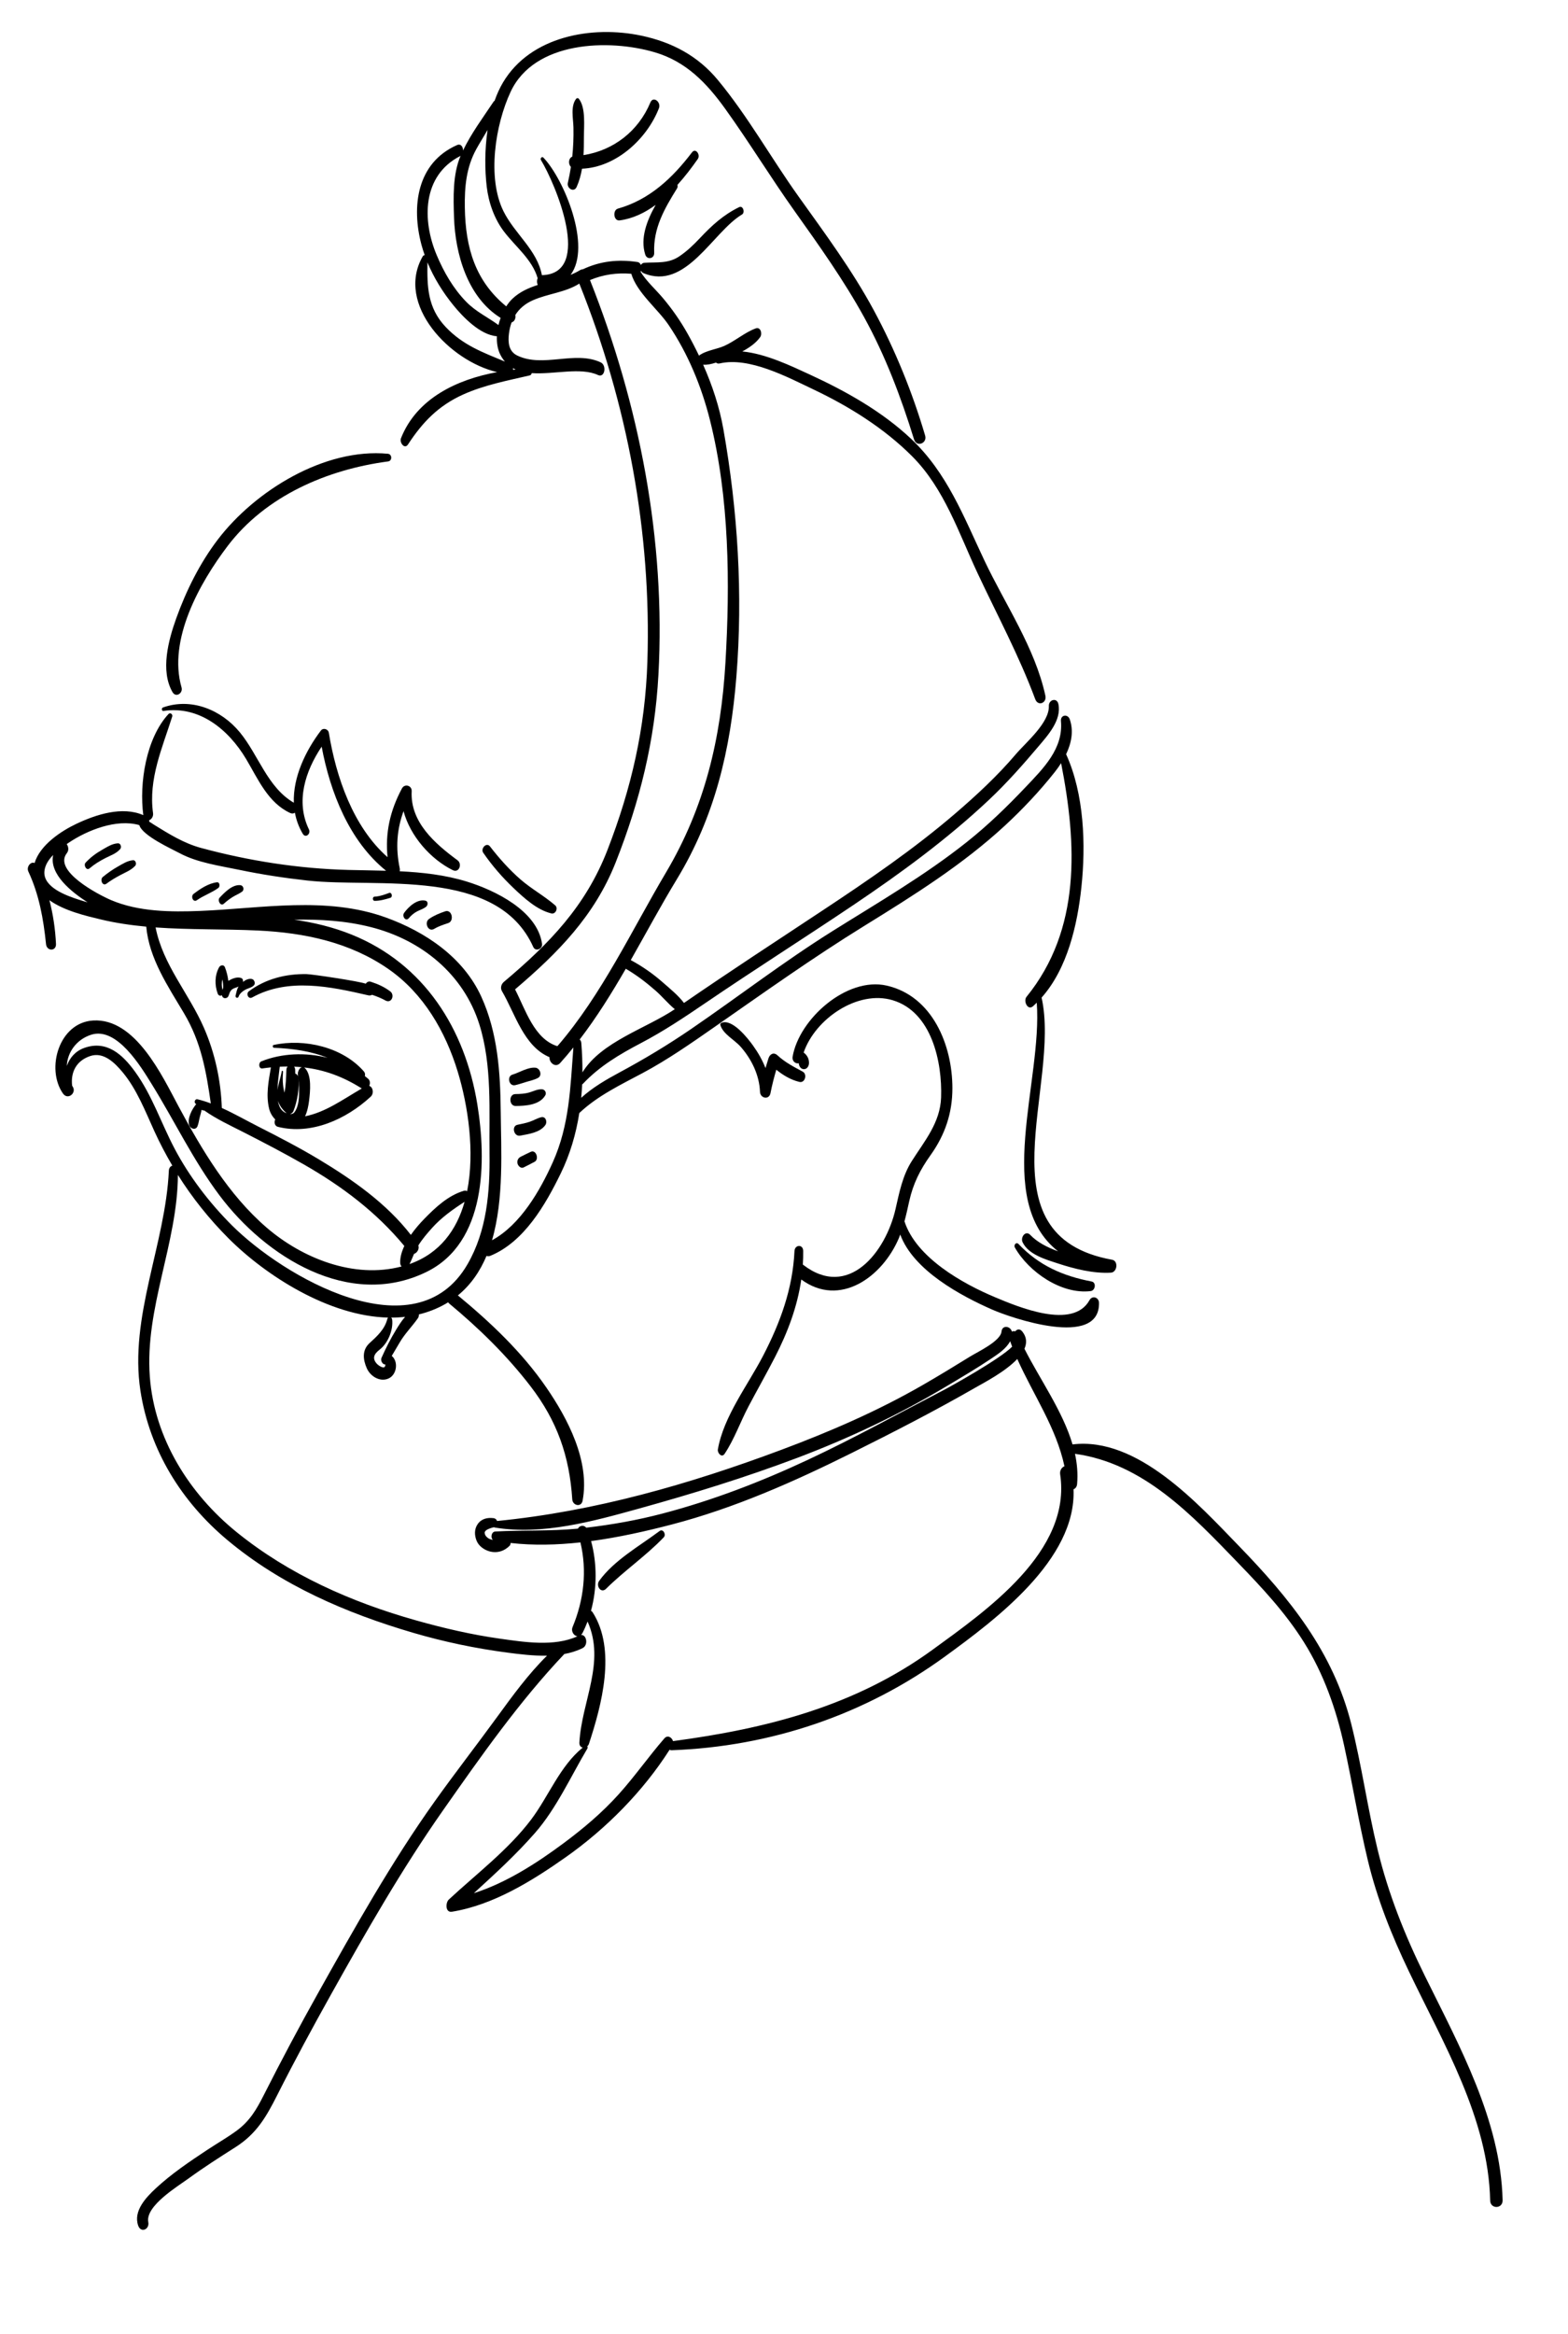 <?xml version="1.0" encoding="utf-8"?>
<!-- Generator: Adobe Illustrator 15.1.0, SVG Export Plug-In . SVG Version: 6.00 Build 0)  -->
<!DOCTYPE svg PUBLIC "-//W3C//DTD SVG 1.1//EN" "http://www.w3.org/Graphics/SVG/1.1/DTD/svg11.dtd">
<svg version="1.1" id="Layer_1" xmlns="http://www.w3.org/2000/svg" xmlns:xlink="http://www.w3.org/1999/xlink" x="0px" y="0px"
	 width="325.984px" height="485.111px" viewBox="0 0 325.984 485.111" enable-background="new 0 0 325.984 485.111"
	 xml:space="preserve">
<g>
	<path d="M119.885,38.85c0.542-1.208,0.89-2.483,1.113-3.787c7.114-0.297,13.521-6.211,15.997-12.583
		c0.488-1.256-1.185-2.625-1.793-1.168c-2.491,5.968-7.684,9.95-13.895,10.927c0.073-1.218,0.084-2.439,0.081-3.636
		c-0.007-2.273,0.445-6.219-1.058-8.083c-0.143-0.177-0.416-0.161-0.551,0.013c-1.21,1.562-0.594,4.131-0.559,5.985
		c0.041,2.073-0.04,4.061-0.248,6.037c-0.801,0.331-0.867,1.529-0.284,2.135c-0.17,1.093-0.372,2.189-0.633,3.304
		C117.787,39.137,119.323,40.1,119.885,38.85z"/>
	<path d="M143.858,31.671c-4.051,5.328-8.84,9.843-15.393,11.686c-1.142,0.322-0.908,2.61,0.343,2.448
		c2.732-0.354,5.237-1.566,7.505-3.228c-1.838,3.269-3.24,6.92-2.174,10.316c0.373,1.187,1.921,0.893,1.868-0.345
		c-0.22-5.112,2.119-9.159,4.742-13.386c0.144-0.231,0.159-0.495,0.095-0.744c1.585-1.753,3-3.621,4.227-5.381
		C145.673,32.174,144.627,30.659,143.858,31.671z"/>
	<path d="M37.741,142.86c-2.849-9.882,3.742-21.699,9.592-29.397c7.914-10.417,20.708-15.893,33.358-17.565
		c0.884-0.117,0.841-1.51-0.039-1.592c-13.184-1.253-27.663,7.706-35.383,17.843c-3.723,4.888-6.57,10.614-8.635,16.376
		c-1.605,4.481-3.344,10.86-0.767,15.319C36.573,145.066,38.089,144.065,37.741,142.86z"/>
	<path d="M106.777,184.577c2.173,2.061,4.881,4.544,7.85,5.255c0.886,0.211,1.468-1.089,0.8-1.671
		c-2.252-1.956-4.905-3.389-7.178-5.359c-2.362-2.051-4.469-4.422-6.382-6.89c-0.735-0.95-2.003,0.449-1.406,1.312
		C102.316,179.909,104.408,182.328,106.777,184.577z"/>
	<path d="M153.985,217.55c2.266,2.569,3.887,5.905,4.016,9.349c0.051,1.375,1.894,1.753,2.18,0.29
		c0.321-1.648,0.735-3.266,1.208-4.871c1.431,1.149,2.986,2.094,4.805,2.532c1.168,0.284,1.681-1.593,0.702-2.124
		c-1.905-1.031-3.67-1.928-5.284-3.419c-0.749-0.692-1.559-0.251-1.843,0.621c-0.221,0.678-0.427,1.358-0.627,2.038
		c-0.633-1.63-1.514-3.168-2.571-4.646c-1.096-1.53-4.379-5.736-6.615-4.727c-0.162,0.073-0.248,0.261-0.196,0.435
		C150.335,214.944,152.674,216.063,153.985,217.55z"/>
	<path d="M24.983,176.468c0.336-0.382,0.129-1.222-0.453-1.203c-1.211,0.043-2.284,0.772-3.312,1.354
		c-1.28,0.723-2.416,1.583-3.421,2.657c-0.489,0.521,0.168,1.752,0.822,1.192c0.991-0.848,2.104-1.527,3.262-2.124
		C22.972,177.783,24.154,177.411,24.983,176.468z"/>
	<path d="M22.128,183.654c0.911-0.678,1.878-1.25,2.879-1.785c1.099-0.584,2.235-1.011,3.1-1.93c0.33-0.352,0.119-1.208-0.44-1.163
		c-1.168,0.097-2.115,0.724-3.119,1.289c-1.117,0.627-2.166,1.371-3.161,2.178C20.71,182.792,21.31,184.26,22.128,183.654z"/>
	<path d="M45.099,183.362c-1.775,0.223-3.468,1.353-4.86,2.419c-0.646,0.496-0.084,1.848,0.686,1.307
		c1.413-0.994,3.092-1.54,4.472-2.555C45.783,184.248,45.702,183.286,45.099,183.362z"/>
	<path d="M46.525,187.824c0.573-0.517,1.177-0.984,1.831-1.395c0.641-0.402,1.352-0.673,1.965-1.115
		c0.53-0.387,0.296-1.285-0.345-1.353c-1.67-0.172-3.274,1.497-4.317,2.604C45.141,187.117,45.856,188.431,46.525,187.824z"/>
	<path d="M80.889,185.579c-0.982,0.358-1.963,0.716-3.018,0.769c-0.483,0.026-0.462,0.868,0.022,0.87
		c1.122,0.006,2.192-0.307,3.257-0.627C81.698,186.423,81.463,185.369,80.889,185.579z"/>
	<path d="M88.473,187.188c-1.735-0.413-3.521,1.237-4.458,2.528c-0.5,0.69,0.317,1.892,0.98,1.103
		c0.484-0.575,1.05-1.06,1.718-1.411c0.66-0.345,1.352-0.515,1.923-1.013C88.98,188.094,89.021,187.318,88.473,187.188z"/>
	<path d="M90.273,193.041c0.903-0.543,1.918-0.874,2.914-1.203c1.304-0.431,0.77-2.917-0.631-2.442
		c-1.192,0.404-2.321,0.865-3.361,1.587C88.131,191.722,89.011,193.801,90.273,193.041z"/>
	<path d="M111.32,221.897c-1.571-0.147-3.311,0.999-4.79,1.442c-1.207,0.363-0.719,2.483,0.572,2.186
		c0.73-0.17,1.44-0.4,2.152-0.628c0.875-0.279,1.808-0.44,2.609-0.888C112.799,223.488,112.258,221.987,111.32,221.897z"/>
	<path d="M112.721,226.386c-0.936-0.065-1.737,0.37-2.613,0.636c-0.961,0.292-1.977,0.341-2.975,0.355
		c-1.4,0.022-1.339,2.483,0.062,2.476c2.102-0.013,5.016-0.202,6.176-2.227C113.666,227.112,113.29,226.427,112.721,226.386z"/>
	<path d="M113.363,233.833c0.483-0.676,0.097-1.89-0.872-1.64c-0.82,0.212-1.556,0.665-2.36,0.939
		c-0.833,0.283-1.707,0.451-2.565,0.629c-1.268,0.266-0.753,2.517,0.594,2.255C109.905,235.68,112.251,235.388,113.363,233.833z"/>
	<path d="M110.363,239.372c-0.709,0.323-1.4,0.681-2.099,1.023c-0.552,0.27-0.825,0.84-0.665,1.448
		c0.127,0.48,0.706,1.061,1.253,0.784c0.774-0.392,1.557-0.771,2.316-1.19C112.117,240.915,111.461,238.876,110.363,239.372z"/>
	<path d="M150.638,302.151c2.017-3.017,3.27-6.634,4.971-9.853c1.812-3.434,3.734-6.811,5.51-10.263
		c2.649-5.149,4.653-10.494,5.466-16.124c7.98,5.879,16.855-0.472,20.308-8.64c0.098-0.23,0.172-0.472,0.262-0.705
		c2.761,7.486,12.649,12.75,19.105,15.596c3.789,1.671,22.397,8.164,22.22-1.394c-0.023-1.154-1.39-1.613-1.97-0.565
		c-3.445,6.231-14.855,1.403-19.7-0.631c-6.577-2.762-16.316-8.15-18.771-15.744c0.372-1.383,0.679-2.786,0.986-4.18
		c0.817-3.67,2.256-6.527,4.437-9.581c3.003-4.208,4.543-8.734,4.541-13.914c-0.002-8.961-4.15-19.153-13.663-21.32
		c-8.323-1.897-18.237,6.981-19.557,14.784c-0.156,0.921,0.629,1.516,1.247,1.346c0.005,0.051,0.039,0.149,0.029,0.008
		c0.047,0.597,0.414,1.246,1.095,1.23c0.672-0.017,1.029-0.685,1.035-1.283c0.011-0.928-0.418-1.66-1.113-2.173
		c2.421-7.045,11.259-13.053,18.512-10.873c8.14,2.449,10.319,12.887,10.064,20.207c-0.185,5.254-3.432,9.034-6.1,13.233
		c-1.916,3.021-2.592,6.532-3.374,9.964c-2.019,8.853-9.768,18.925-19.268,11.534c0.06-0.941,0.086-1.887,0.073-2.845
		c-0.021-1.414-1.748-1.33-1.812,0.045c-0.368,7.829-2.945,14.848-6.52,21.743c-3.155,6.087-8.229,12.631-9.407,19.476
		C149.12,301.959,150.039,303.045,150.638,302.151z M166.053,220.957c0.005-0.002,0.007-0.002,0.011-0.004
		c0.004,0.014,0.004,0.021,0.024,0.062C166.075,220.988,166.062,220.969,166.053,220.957z"/>
	<path d="M137.121,318.189c-4.187,3.134-9.445,6.051-12.551,10.35c-0.741,1.03,0.361,2.713,1.442,1.639
		c3.805-3.783,8.293-6.824,11.991-10.699C138.539,318.916,137.862,317.636,137.121,318.189z"/>
	<path d="M52.914,204.02c-0.114-0.341-0.326-0.549-0.689-0.584c-0.635-0.06-1.224,0.245-1.727,0.642
		c0.103-0.325-0.039-0.724-0.374-0.831c-0.884-0.29-1.842,0.137-2.613,0.569c-0.017,0.009-0.029,0.021-0.044,0.031
		c-0.118-0.952-0.333-1.888-0.714-2.848c-0.233-0.588-0.957-0.425-1.205,0.028c-0.917,1.671-0.942,3.701-0.288,5.47
		c0.174,0.473,0.605,0.52,0.887,0.331c0.085,0.823,1.2,0.823,1.396,0.024c0.007,0.002,0.016,0.007,0.022,0.011
		c0.244-0.848,0.479-1.278,1.323-1.559c0.268-0.088,0.5-0.178,0.715-0.286c-0.356,0.57-0.462,1.222-0.626,1.888
		c-0.113,0.457,0.5,0.666,0.642,0.189c0.201-0.678,1.059-1.278,1.673-1.55C51.91,205.272,53.24,204.996,52.914,204.02z
		 M46.217,203.546c0.141,0.574,0.21,1.168,0.174,1.734c-0.052,0.151-0.097,0.307-0.132,0.464
		C46.055,204.97,46.067,204.257,46.217,203.546z"/>
	<path d="M77.094,204.034c-0.451-0.149-0.825,0.065-1.066,0.406c-1.306-0.504-11.125-1.977-12.3-1.995
		c-4.325-0.071-8.494,0.98-11.983,3.566c-0.663,0.49-0.126,1.731,0.682,1.284c7.49-4.145,16.272-2.251,24.147-0.438
		c0.258,0.059,0.549,0.024,0.784-0.11c0.984,0.324,1.944,0.715,2.857,1.223c1.245,0.576,1.881-1.219,0.911-1.938
		C79.825,205.066,78.613,204.536,77.094,204.034z"/>
	<path d="M76.767,225.675c0.214-0.486,0.198-1.097-0.22-1.471c-0.223-0.2-0.462-0.384-0.695-0.571c0.083-0.314,0.05-0.67-0.19-0.946
		c-4.4-5.065-12.354-6.912-18.771-5.517c-0.297,0.065-0.205,0.578,0.083,0.588c3.791,0.153,7.65,0.683,11.127,2.084
		c-4.569-1.169-9.557-0.956-13.764,0.731c-0.639,0.255-0.582,1.591,0.208,1.475c0.6-0.088,1.19-0.155,1.776-0.217
		c-0.484,2.857-1.07,5.709-0.369,8.591c0.207,0.852,0.664,1.62,1.271,2.23c-0.276,0.562-0.142,1.362,0.567,1.538
		c6.94,1.722,14.156-1.562,19.267-6.261C77.801,227.248,77.549,225.914,76.767,225.675z M61.955,222.84
		c-0.065,0.311-0.021,0.629,0.026,0.938c0.116,0.78,0.16,1.571,0.183,2.359c0.047,1.568,0.04,3.626-0.91,4.961
		c-0.258,0.366-0.602,0.448-0.971,0.421c0.312-0.079,0.604-0.311,0.714-0.586c0.819-2.059,1.326-4.943,0.984-7.139
		c-0.058-0.38-0.307-0.593-0.594-0.662c-0.007-0.271-0.012-0.541-0.021-0.814c-0.009-0.276-0.1-0.479-0.221-0.638
		c0.545,0.022,1.087,0.058,1.624,0.11c-0.296,0.067-0.556,0.327-0.647,0.67C62.277,221.88,61.96,222.814,61.955,222.84z
		 M59.585,231.362c-1.164-0.406-1.621-1.436-1.794-2.596C58.097,229.779,58.742,230.639,59.585,231.362z M63.438,222.019
		c-0.077-0.081-0.157-0.135-0.24-0.176c4.172,0.482,8.108,1.884,12.015,4.374c-3.977,2.306-7.523,4.929-11.79,5.78
		c0.494-1.059,0.724-2.318,0.833-3.242C64.485,226.827,64.844,223.531,63.438,222.019z M59.803,221.65
		c-0.149,0.172-0.255,0.404-0.266,0.713c-0.053,1.583-0.112,3.164-0.378,4.725c-0.429-1.42-0.43-3.093-0.312-4.359
		c0.018-0.189-0.239-0.298-0.275-0.082c-0.227,1.349-0.709,2.568-0.893,3.904c0.043-1.626,0.305-3.269,0.48-4.855
		C58.713,221.666,59.26,221.65,59.803,221.65z"/>
	<path d="M226.757,268.32c0.956-0.118,1.218-1.793,0.185-1.991c-5.981-1.146-10.938-3.311-15.207-7.801
		c-0.462-0.483-1.032,0.229-0.756,0.718C213.856,264.347,220.692,269.07,226.757,268.32z"/>
	<path d="M296.243,410.674c-4.199-8.523-7.595-17.017-9.839-26.263c-2.094-8.63-3.305-17.458-5.466-26.067
		c-3.781-15.064-12.828-26.178-23.404-37.085c-8.385-8.65-21.057-22.733-34.554-21.071c-2.051-6.933-6.763-13.491-10-19.876
		c0.522-1.187,0.496-2.4-0.436-3.574c-0.522-0.658-1.104-0.509-1.487-0.045c-0.221-0.088-0.465-0.063-0.688,0.053
		c-0.278-1.166-2.017-1.446-2.157-0.012c-0.194,1.999-4.986,4.236-6.479,5.159c-3.29,2.032-6.6,4.051-9.949,5.979
		c-9.347,5.382-19.294,9.684-29.384,13.452c-19.086,7.131-38.767,12.789-59.056,14.776c-0.112-0.297-0.356-0.539-0.735-0.589
		c-1.275-0.161-2.521,0.11-3.302,1.24c-0.724,1.046-0.684,2.298-0.23,3.438c0.432,1.091,1.515,1.873,2.606,2.198
		c1.581,0.47,3.136,0.012,4.269-1.14c0.141-0.144,0.198-0.357,0.196-0.578c4.738,0.539,9.636,0.416,14.52-0.121
		c1.405,5.896,0.718,11.955-1.625,17.585c-0.385,0.925,0.277,1.844,1,1.932c-4.814,2.206-11.088,1.199-16.115,0.492
		c-5.891-0.829-11.732-2.193-17.452-3.805c-13.413-3.777-26.374-9.511-37.254-18.315c-9.876-7.991-17.116-19.477-18.075-32.328
		c-1.064-14.261,5.765-27.734,5.838-41.928c2.986,4.747,6.487,9.135,10.523,13.179c7.786,7.794,20.92,16.181,33.175,16.469
		c-0.07,0.072-0.133,0.164-0.166,0.303c-0.52,2.112-2.139,3.593-3.662,4.974c-1.615,1.463-1.408,3.423-0.595,5.264
		c0.735,1.663,2.719,2.9,4.49,2.128c1.688-0.732,2.098-3.307,0.846-4.571c-0.05-0.051-0.104-0.088-0.158-0.122
		c0.559-0.921,1.102-1.853,1.646-2.786c1.09-1.869,2.579-3.323,3.8-5.065c0.163-0.23,0.216-0.513,0.195-0.782
		c1.918-0.466,3.784-1.185,5.569-2.204c0.176-0.1,0.34-0.213,0.511-0.316c0.062,0.09,0.131,0.174,0.218,0.245
		c6.199,5.149,11.977,10.782,16.898,17.178c5.556,7.221,8.119,14.554,8.697,23.534c0.085,1.308,1.875,1.704,2.146,0.278
		c1.562-8.218-3.073-17.048-7.564-23.569c-5.028-7.302-11.551-13.475-18.362-19.1c2.7-2.2,4.611-5.023,5.951-8.212
		c0.224,0.099,0.492,0.108,0.802-0.018c7.015-2.883,11.444-10.6,14.615-17.089c1.966-4.023,3.195-8.252,3.872-12.578
		c3.807-3.601,8.621-5.884,13.204-8.331c5.143-2.747,9.995-6.132,14.775-9.461c10.353-7.211,20.54-14.48,31.282-21.112
		c10.209-6.308,20.422-12.688,29.264-20.869c3.654-3.382,7.192-7.137,10.284-11.04c0.474-0.597,0.934-1.235,1.36-1.905
		c3.283,16.763,4.197,34.537-7.193,48.567c-0.709,0.875,0.253,2.917,1.342,1.961c0.273-0.238,0.527-0.496,0.786-0.749
		c1.224,16.295-9.098,41.049,4.437,51.675c-2.324-0.832-4.41-1.959-5.766-3.391c-1.006-1.061-2.114,0.488-1.607,1.525
		c1.262,2.58,4.836,3.566,7.349,4.392c3.409,1.119,7.378,2.124,11.003,1.91c1.332-0.08,1.596-2.443,0.245-2.687
		c-27.578-4.981-10.563-36.275-14.655-54.479c5.391-6.055,7.445-15.169,8.272-22.896c0.95-8.858,0.591-19.402-3.172-27.687
		c1.093-2.286,1.609-4.805,0.76-7.245c-0.41-1.183-1.953-0.952-1.834,0.357c0.515,5.735-3.654,9.833-7.314,13.693
		c-3.881,4.093-7.84,7.939-12.26,11.452c-8.733,6.943-18.442,12.574-27.879,18.481c-10.119,6.334-19.556,13.605-29.396,20.346
		c-4.814,3.297-9.751,6.267-14.886,9.03c-2.871,1.544-5.637,3.156-8.005,5.297c0.088-0.928,0.157-1.857,0.2-2.789
		c0.05-0.03,0.099-0.061,0.149-0.112c3.466-3.679,7.636-6.144,12.08-8.475c4.684-2.457,8.96-5.309,13.332-8.284
		c10.215-6.961,20.664-13.566,30.918-20.467c9.852-6.632,19.47-13.677,28.128-21.828c3.671-3.456,7-7.227,10.256-11.071
		c1.983-2.341,4.833-5.476,4.146-8.797c-0.296-1.422-2.03-0.932-1.985,0.386c0.118,3.518-4.766,7.562-6.884,10.052
		c-3.795,4.463-8.106,8.464-12.545,12.277c-8.663,7.443-18.146,13.908-27.658,20.201c-9.614,6.362-19.271,12.655-28.769,19.194
		c-1.249-1.639-2.947-2.993-4.47-4.331c-2.023-1.776-4.223-3.301-6.594-4.577c3.201-5.625,6.259-11.338,9.574-16.792
		c7.935-13.054,11.163-26.962,12.38-42.054c1.385-17.172,0.296-34.531-2.697-51.479c-0.814-4.613-2.304-9.11-4.21-13.409
		c0.842,0.06,1.773-0.144,2.671-0.443c0.191,0.166,0.444,0.253,0.755,0.181c6.158-1.43,14.137,2.856,19.538,5.418
		c7.417,3.519,14.682,8.058,20.495,13.886c6.684,6.701,9.678,15.934,13.607,24.312c4.115,8.775,8.583,17.057,11.978,26.163
		c0.578,1.547,2.438,0.793,2.108-0.729c-2.176-10.004-8.36-18.966-12.687-28.117c-4.31-9.122-7.739-18.197-15.233-25.269
		c-6.01-5.67-13.551-9.905-21.017-13.338c-3.905-1.797-9.178-4.353-14.081-4.82c1.466-0.778,2.846-1.743,3.727-2.984
		c0.476-0.67,0.116-2.196-0.948-1.8c-2.3,0.856-4.256,2.619-6.528,3.638c-1.549,0.695-3.858,0.944-5.248,2.016
		c-0.736-1.538-1.521-3.051-2.349-4.53c-1.493-2.667-3.25-5.19-5.225-7.521c-1.431-1.688-3.365-3.425-4.57-5.377
		c0.033-0.064,0.062-0.133,0.085-0.204c0.117,0.215,0.295,0.394,0.529,0.493c8.81,3.703,14.37-8.555,20.475-12.195
		c0.682-0.406,0.209-1.924-0.593-1.531c-3.317,1.628-5.683,3.81-8.201,6.486c-1.313,1.397-2.675,2.69-4.267,3.762
		c-2.27,1.528-4.662,1.163-7.217,1.318c-0.371,0.022-0.608,0.215-0.747,0.471c-0.125-0.324-0.357-0.575-0.71-0.628
		c-3.995-0.596-7.73-0.204-11.371,1.52c-0.168-0.004-0.353,0.041-0.553,0.162c-0.635,0.385-1.3,0.704-1.982,0.983
		c4.453-5.929-1.398-19.93-5.646-24.357c-0.315-0.329-0.718,0.164-0.516,0.496c2.971,4.878,10.916,23.57,0.252,23.928
		c-0.02,0.001-0.035,0.006-0.052,0.007c-0.987-5.257-5.628-8.546-7.977-13.268c-3.464-6.968-1.716-18.021,1.473-24.846
		c4.938-10.569,20.387-11.026,29.945-8.218c6.532,1.918,10.801,6.374,14.688,11.782c4.995,6.952,9.461,14.289,14.43,21.267
		c5.078,7.129,10.192,14.316,14.419,21.994c4.43,8.05,7.68,16.645,10.386,25.407c0.527,1.707,2.786,0.83,2.309-0.79
		c-2.668-9.023-6.216-17.772-10.683-26.055c-4.481-8.313-10.185-16.003-15.665-23.675c-5.676-7.944-10.519-16.648-16.754-24.174
		c-4.175-5.039-9.553-7.86-15.893-9.204c-10.253-2.172-23.007,0.096-28.744,9.688c-0.703,1.174-1.287,2.477-1.773,3.855
		c-0.071,0.029-0.143,0.077-0.206,0.173c-2.182,3.269-4.636,6.579-6.355,10.146c0.015-0.751-0.444-1.479-1.244-1.126
		c-8.346,3.679-9.528,12.732-7.394,20.733c0.192,0.719,0.422,1.427,0.67,2.129c-0.16,0.019-0.318,0.108-0.425,0.294
		c-5.7,10,5.692,21.782,15.496,24.029c-8.401,1.527-16.734,5.484-20.004,13.75c-0.349,0.885,0.746,2.384,1.467,1.279
		c3.026-4.638,6.328-8.051,11.442-10.364c4.368-1.976,9.223-2.899,13.868-3.98c0.235-0.054,0.364-0.25,0.409-0.477
		c4.572,0.323,10.151-1.285,13.778,0.399c1.417,0.658,1.876-2.021,0.551-2.638c-5.364-2.496-11.972,1.196-17.354-1.421
		c-1.807-0.878-1.93-2.798-1.709-4.565c0.103-0.831,0.289-1.604,0.552-2.318c0.596-0.153,0.919-0.882,0.764-1.528
		c0.826-1.305,2.013-2.339,3.619-3.051c3.192-1.416,6.757-1.62,9.694-3.479c9.981,24.905,15.017,51.729,14.149,78.572
		c-0.446,13.804-3.319,26.284-8.298,39.132c-4.524,11.678-12.089,19.466-21.528,27.407c-0.561,0.472-0.794,1.274-0.403,1.942
		c2.748,4.689,4.515,11.442,9.877,13.716c-0.087,1.144,1.257,2.304,2.241,1.188c0.943-1.041,1.846-2.118,2.728-3.211
		c-0.638,8.295-0.799,16.108-4.288,23.87c-2.639,5.872-6.715,12.984-12.633,16.205c2.522-8.615,1.885-18.991,1.813-26.768
		c-0.076-8.136-0.621-16.369-4.042-23.867c-3.738-8.188-11.63-13.485-19.857-16.455c-12.356-4.459-25.807-1.881-38.54-1.36
		c-6.116,0.249-12.864,0.19-18.576-2.253c-2.64-1.128-12.104-6.064-9.178-9.766c0.45-0.569,0.33-1.356-0.038-1.871
		c0.147-0.102,0.294-0.202,0.434-0.296c3.835-2.576,9.898-5.013,14.66-3.65c0.626,2.2,6.76,4.962,8.377,5.832
		c3.678,1.981,8.369,2.624,12.42,3.47c4.674,0.975,9.434,1.698,14.179,2.223c14.463,1.602,39.429-2.891,46.924,13.8
		c0.47,1.048,1.974,0.414,1.829-0.634c-0.955-6.864-9.771-11.146-15.663-12.96c-4.484-1.381-9.2-1.903-13.934-2.134
		c0.042-0.198,0.055-0.398,0.018-0.578c-0.899-4.277-0.602-8.107,0.783-11.917c1.389,5.198,5.648,9.997,10.234,12.258
		c1.32,0.651,2.022-1.291,0.982-2.057c-4.691-3.46-9.861-7.93-9.521-14.337c0.064-1.211-1.467-1.634-2.029-0.582
		c-2.504,4.688-3.487,9.271-2.99,14.281c-7.192-6.325-10.71-16.708-12.206-25.853c-0.126-0.768-1.16-1.107-1.648-0.464
		c-3.187,4.199-5.82,9.682-5.628,15.005c-5.495-3.201-7.327-9.895-11.221-14.629c-3.901-4.743-10.156-7.255-15.997-5.166
		c-0.318,0.115-0.273,0.776,0.101,0.72c7.508-1.146,13.565,3.903,17.189,9.978c2.475,4.146,4.533,9.083,9.17,11.23
		c0.383,0.178,0.722,0.118,0.979-0.065c0.278,1.503,0.798,2.979,1.644,4.394c0.588,0.982,1.711-0.015,1.277-0.911
		c-2.816-5.806-0.761-12.127,2.642-17.207c1.776,9.507,5.766,19.653,13.395,25.79c-2.648-0.078-5.29-0.101-7.884-0.168
		c-10.302-0.268-20.598-1.877-30.548-4.561c-3.608-0.973-6.659-2.889-9.819-4.835c-0.181-0.112-0.557-0.386-0.988-0.64
		c0.002-0.096-0.014-0.188-0.029-0.279c0.487-0.205,0.918-0.774,0.82-1.485c-0.985-7.098,1.901-13.499,3.984-20.076
		c0.151-0.479-0.42-0.909-0.782-0.519c-4.651,5.039-6.106,14.371-5.226,21.008c-4.389-1.916-9.835-0.127-13.915,1.803
		c-3.168,1.5-7.571,4.398-8.692,8.154c-0.76-0.388-1.758,0.762-1.288,1.771c2.245,4.812,3.129,9.84,3.67,15.083
		c0.155,1.507,2.147,1.511,2.071-0.052c-0.148-3.076-0.598-6.121-1.367-9.083c3.082,2.214,7.61,3.26,10.648,3.991
		c3.121,0.75,6.29,1.209,9.484,1.506c0.593,6.624,4.517,12.394,7.857,18.017c3.582,6.026,4.605,12.07,5.565,18.721
		c-0.925-0.344-1.854-0.646-2.789-0.864c-0.467-0.108-0.753,0.576-0.413,0.881c0.052,0.047,0.109,0.087,0.162,0.135
		c-0.884,1.043-1.875,2.963-1.46,4.34c0.239,0.795,1.377,1.156,1.741,0.221c0.24-0.617,0.303-1.254,0.473-1.894
		c0.133-0.504,0.281-0.986,0.357-1.489c0.108,0.039,0.218,0.108,0.343,0.121c0.089,0.008,0.159,0.012,0.231,0.019
		c2.487,1.758,5.359,3.092,8.031,4.45c4.263,2.169,8.501,4.38,12.653,6.753c7.957,4.553,15.074,9.915,20.902,16.951
		c-0.546,1.158-0.891,2.351-0.862,3.507c0.007,0.312,0.124,0.566,0.289,0.754c-9.887,2.616-20.648-1.695-28.086-8.106
		c-7.866-6.781-13.417-16.106-18.273-25.154c-3.421-6.377-8.985-18.388-17.769-17.86c-7.096,0.425-9.859,10.005-6.275,15.166
		c0.516,0.743,1.254,0.705,1.742,0.312c0.047-0.033,0.088-0.073,0.128-0.116c0.389-0.402,0.548-1.05,0.144-1.65
		c-0.037-0.056-0.064-0.112-0.1-0.17c-0.328-2.8,0.862-5.188,3.769-6.158c2.797-0.936,5.133,1.463,6.727,3.37
		c2.948,3.531,4.727,8.146,6.616,12.288c1.122,2.459,2.371,4.826,3.721,7.122c-0.372,0.115-0.699,0.454-0.725,1.032
		c-0.697,15.27-8.283,30.389-5.906,45.779c1.91,12.366,8.534,23.02,18.078,31.005c11.225,9.39,24.698,15.186,38.642,19.277
		c6.387,1.873,12.983,3.25,19.583,4.115c2.568,0.338,5.42,0.688,8.218,0.634c-3.903,3.853-7.184,8.364-10.395,12.771
		c-4.26,5.851-8.71,11.567-12.911,17.458c-9.06,12.709-16.75,26.436-24.369,40.036c-3.884,6.933-7.611,13.953-11.199,21.043
		c-1.504,2.974-2.893,5.38-5.609,7.382c-1.965,1.45-4.118,2.672-6.154,4.02c-3.701,2.453-7.397,4.939-10.664,7.962
		c-2.038,1.886-4.759,4.743-3.689,7.78c0.563,1.598,2.394,0.782,2.098-0.739c-0.648-3.334,6.144-7.441,8.32-9.026
		c3.164-2.306,6.475-4.428,9.779-6.523c4.389-2.786,6.391-6.253,8.695-10.813c3.583-7.09,7.359-14.082,11.236-21.014
		c7.265-12.997,14.681-25.979,23.236-38.18c7.811-11.135,15.857-22.622,25.227-32.5c1.328-0.247,2.606-0.637,3.796-1.228
		c1.242-0.614,0.839-2.835-0.313-2.729c0.101-0.1,0.198-0.223,0.281-0.384c0.401-0.776,0.757-1.585,1.069-2.414
		c3.784,8.464-1.23,16.577-1.703,25.158c-0.034,0.612,0.291,0.951,0.689,1.048c-4.73,3.833-7.104,10.151-10.703,14.931
		c-4.719,6.267-11.409,11.328-17.133,16.646c-0.688,0.64-0.755,2.758,0.649,2.531c8.602-1.396,16.652-6.396,23.665-11.334
		c8.361-5.889,16.063-13.659,21.588-22.332c0.112,0.065,0.241,0.113,0.402,0.106c20.674-0.762,40.275-7.392,56.949-19.551
		c10.271-7.49,27.248-20.068,26.625-34.686c0.372-0.135,0.692-0.496,0.745-1.095c0.185-2.13,0.003-4.22-0.442-6.274
		c14.238,1.967,24.312,12.731,33.894,22.656c5.009,5.188,9.837,10.335,13.689,16.473c4.141,6.596,6.724,13.961,8.381,21.537
		c1.726,7.905,3.019,15.892,4.906,23.764c1.946,8.112,4.968,15.647,8.561,23.154c7.152,14.947,16.51,30.561,16.886,47.6
		c0.041,1.826,2.633,1.763,2.588-0.063C311.985,440.669,303.398,425.193,296.243,410.674z M95.613,32.465
		c0.052-0.026,0.096-0.061,0.142-0.094c-1.66,3.908-1.503,8.665-1.365,12.818c0.253,7.644,2.84,16.642,9.688,20.881
		c-0.174,0.483-0.326,0.979-0.445,1.482c-2.248-1.652-4.688-2.75-6.739-4.864c-2.678-2.758-4.628-6.156-6.11-9.678
		C87.717,45.722,87.805,36.51,95.613,32.465z M92.667,67.968c-3.792-3.994-3.881-8.413-3.8-13.436
		c1.328,3.205,3.189,6.199,5.362,8.877c1.984,2.447,5.601,6.218,9.074,6.471c-0.056,1.354,0.142,2.654,0.664,3.732
		c0.289,0.597,0.63,1.101,1.006,1.538C100.395,73.237,96.268,71.76,92.667,67.968z M107.207,76.8
		c-0.182,0.019-0.364,0.037-0.547,0.056c0.006-0.112-0.003-0.227-0.024-0.341C106.821,76.618,107.012,76.714,107.207,76.8z
		 M106.54,62.077c-0.469,0.441-0.902,0.985-1.292,1.595c-6.41-5.253-8.479-12.114-8.611-20.544
		c-0.067-4.288,0.296-8.348,2.397-12.158c0.756-1.372,1.582-2.652,2.331-3.961c-0.602,4.057-0.591,8.261-0.175,11.796
		c0.389,3.309,1.584,6.708,3.624,9.368c2.408,3.142,5.838,5.769,6.967,9.655c-0.194,0.425-0.182,0.976,0.025,1.391
		C109.885,59.839,108.061,60.645,106.54,62.077z M107.08,205.615c8.898-7.562,16.538-15.287,20.925-26.402
		c5.03-12.748,8.125-25.224,8.878-38.927c1.534-27.925-3.932-56.162-14.226-82.081c2.759-1.151,5.597-1.553,8.584-1.307
		c1.194,3.952,5.499,7.301,7.751,10.626c4.049,5.976,6.855,12.808,8.608,19.786c4.044,16.093,4.188,33.953,3.217,50.422
		c-0.929,15.746-4.28,29.971-12.367,43.608c-7.107,11.988-13.327,25.356-22.481,35.982c-0.045,0.028-0.09,0.055-0.133,0.09
		C111.054,215.885,109.272,209.893,107.08,205.615z M130.1,201.332c2.234,1.305,4.25,2.85,6.196,4.551
		c1.352,1.183,2.578,2.68,3.99,3.854c-5.915,3.991-15.296,6.755-19.202,13.136c0.012-2.041-0.068-4.088-0.233-6.13
		c-0.027-0.341-0.165-0.566-0.344-0.703C124.058,211.414,127.158,206.426,130.1,201.332z M82.354,276.345
		c-1.159,1.886-2.145,3.845-3.046,5.864c-0.265,0.593,0.285,1.459,0.82,1.351c-0.014,0.139-0.038,0.273-0.083,0.394
		c-0.241,0.647-1.427-0.247-1.607-0.431c-1.218-1.244-0.593-2.197,0.477-3.025c1.747-1.35,2.853-4.062,2.622-6.229
		c-0.021-0.192-0.108-0.337-0.222-0.437c0.975,0,1.946-0.05,2.906-0.16C83.493,274.494,82.889,275.473,82.354,276.345z
		 M9.233,181.073c0.116-1.272,0.86-2.403,1.817-3.382c-0.849,3.999,3.83,7.684,7.006,9.741c0.055,0.036,0.112,0.064,0.167,0.102
		c-0.634-0.18-1.269-0.369-1.898-0.578C13.892,186.157,8.924,184.44,9.233,181.073z M66.296,240.948
		c-4.109-2.472-8.379-4.671-12.651-6.845c-2.409-1.224-4.937-2.665-7.527-3.838c-0.199-5.705-1.421-11.373-3.696-16.602
		c-3.149-7.237-8.545-13.102-10.075-20.92c7.088,0.511,14.276,0.311,21.315,0.646c9.654,0.461,19.087,2.429,27.125,8.024
		c7.272,5.064,11.835,12.969,14.373,21.303c2.134,7.006,3.597,16.643,1.953,24.848c-0.182-0.119-0.407-0.166-0.666-0.088
		c-3.27,0.964-5.948,3.48-8.273,5.87c-0.882,0.907-1.884,2.045-2.758,3.295C80.347,250.094,73.319,245.174,66.296,240.948z
		 M86.076,260.585c0.634-0.178,1.159-1.04,0.896-1.745c0.804-1.307,1.828-2.493,2.842-3.627c1.961-2.192,4.325-3.865,6.774-5.445
		c-1.653,5.855-5.141,10.713-11.448,12.938C85.491,262.019,85.774,261.3,86.076,260.585z M28.099,222.761
		c-2.605-3.604-5.922-6.655-10.597-4.97c-1.86,0.67-3.017,2.073-3.616,3.733c0.135-2.85,2.021-5.505,5.07-6.48
		c5.349-1.714,10.355,6.662,12.562,10.225c4.8,7.743,8.646,15.879,14.146,23.203c9.524,12.685,26.887,23.704,42.955,15.89
		c12.542-6.1,12.521-23.126,10.615-34.858c-2.549-15.683-11.064-29.183-26.114-35.263c-3.888-1.571-7.886-2.521-11.949-3.106
		c5.313-0.101,10.615,0.197,15.925,1.54c10.521,2.659,19.279,9.785,22.561,20.225c2.69,8.559,2.003,18.008,2.112,26.856
		c0.098,7.91-0.531,15.991-4.574,22.984c-10.837,18.747-38.404,2.464-48.959-8.063c-4.688-4.676-8.893-10.164-11.973-16.026
		C33.498,233.388,31.609,227.612,28.099,222.761z M102.958,318.287c-0.798,0.045-1.027,1.291-0.483,1.742c-0.002,0-0.006,0-0.008,0
		c-0.334-0.051-0.635-0.155-0.909-0.316c-0.234-0.137-0.516-0.429-0.566-0.507c-0.071-0.108-0.124-0.225-0.177-0.341
		c0.032,0.043-0.022-0.178-0.043-0.196c0.002-0.133,0.008-0.309-0.018-0.103c0.036-0.294-0.028-0.051,0.103-0.316
		c-0.076,0.155,0.139-0.161,0.176-0.204c-0.041,0.045,0.236-0.153,0.293-0.18c0.385-0.186,0.912-0.388,1.331-0.455
		c0.016-0.003,0.026-0.013,0.043-0.015c0.046,0.024,0.091,0.049,0.149,0.06c9.918,1.656,20.53-1.313,30.031-3.946
		c11.083-3.072,22.1-6.465,32.86-10.527c10.726-4.051,21.116-8.961,30.962-14.84c3.147-1.879,6.334-3.746,9.377-5.79
		c1.351-0.907,3.134-2.065,3.93-3.618c0.135,0.38,0.27,0.76,0.415,1.136c-2.576,2.606-12.958,8.356-14.159,8.981
		c-9.431,4.894-18.702,10.039-28.33,14.543c-9.748,4.562-19.814,8.434-30.229,11.167c-5.198,1.364-10.491,2.304-15.825,2.931
		c-0.518-0.635-1.433-0.447-1.732,0.194C114.412,318.244,108.696,317.969,102.958,318.287z M220.405,306.398
		c2.397,16.018-15.283,28.275-26.546,36.474c-16.091,11.712-34.482,16.384-53.944,18.978c-0.205-0.768-1.125-1.34-1.788-0.574
		c-3.293,3.789-6.158,7.915-9.529,11.651c-3.431,3.803-7.29,7.057-11.387,10.106c-5.491,4.087-11.944,8.272-18.701,10.421
		c4.404-4.021,8.814-8.058,12.736-12.543c4.426-5.062,7.457-11.784,10.875-17.531c0.081-0.135,0.052-0.311-0.031-0.443
		c0.147-0.133,0.274-0.297,0.348-0.519c2.665-8.115,5.729-19.544,0.792-27.31c-0.109-0.172-0.234-0.273-0.363-0.348
		c1.279-4.684,1.274-9.857,0.019-14.483c5.755-0.774,11.447-2.061,16.778-3.45c13.052-3.406,25.479-8.922,37.521-14.919
		c8.664-4.315,17.345-8.78,25.74-13.607c1.668-0.958,6.058-3.219,8.568-5.872c3.352,7.509,8.07,14.198,9.807,22.299
		C220.752,304.927,220.282,305.584,220.405,306.398z"/>
</g>
</svg>
